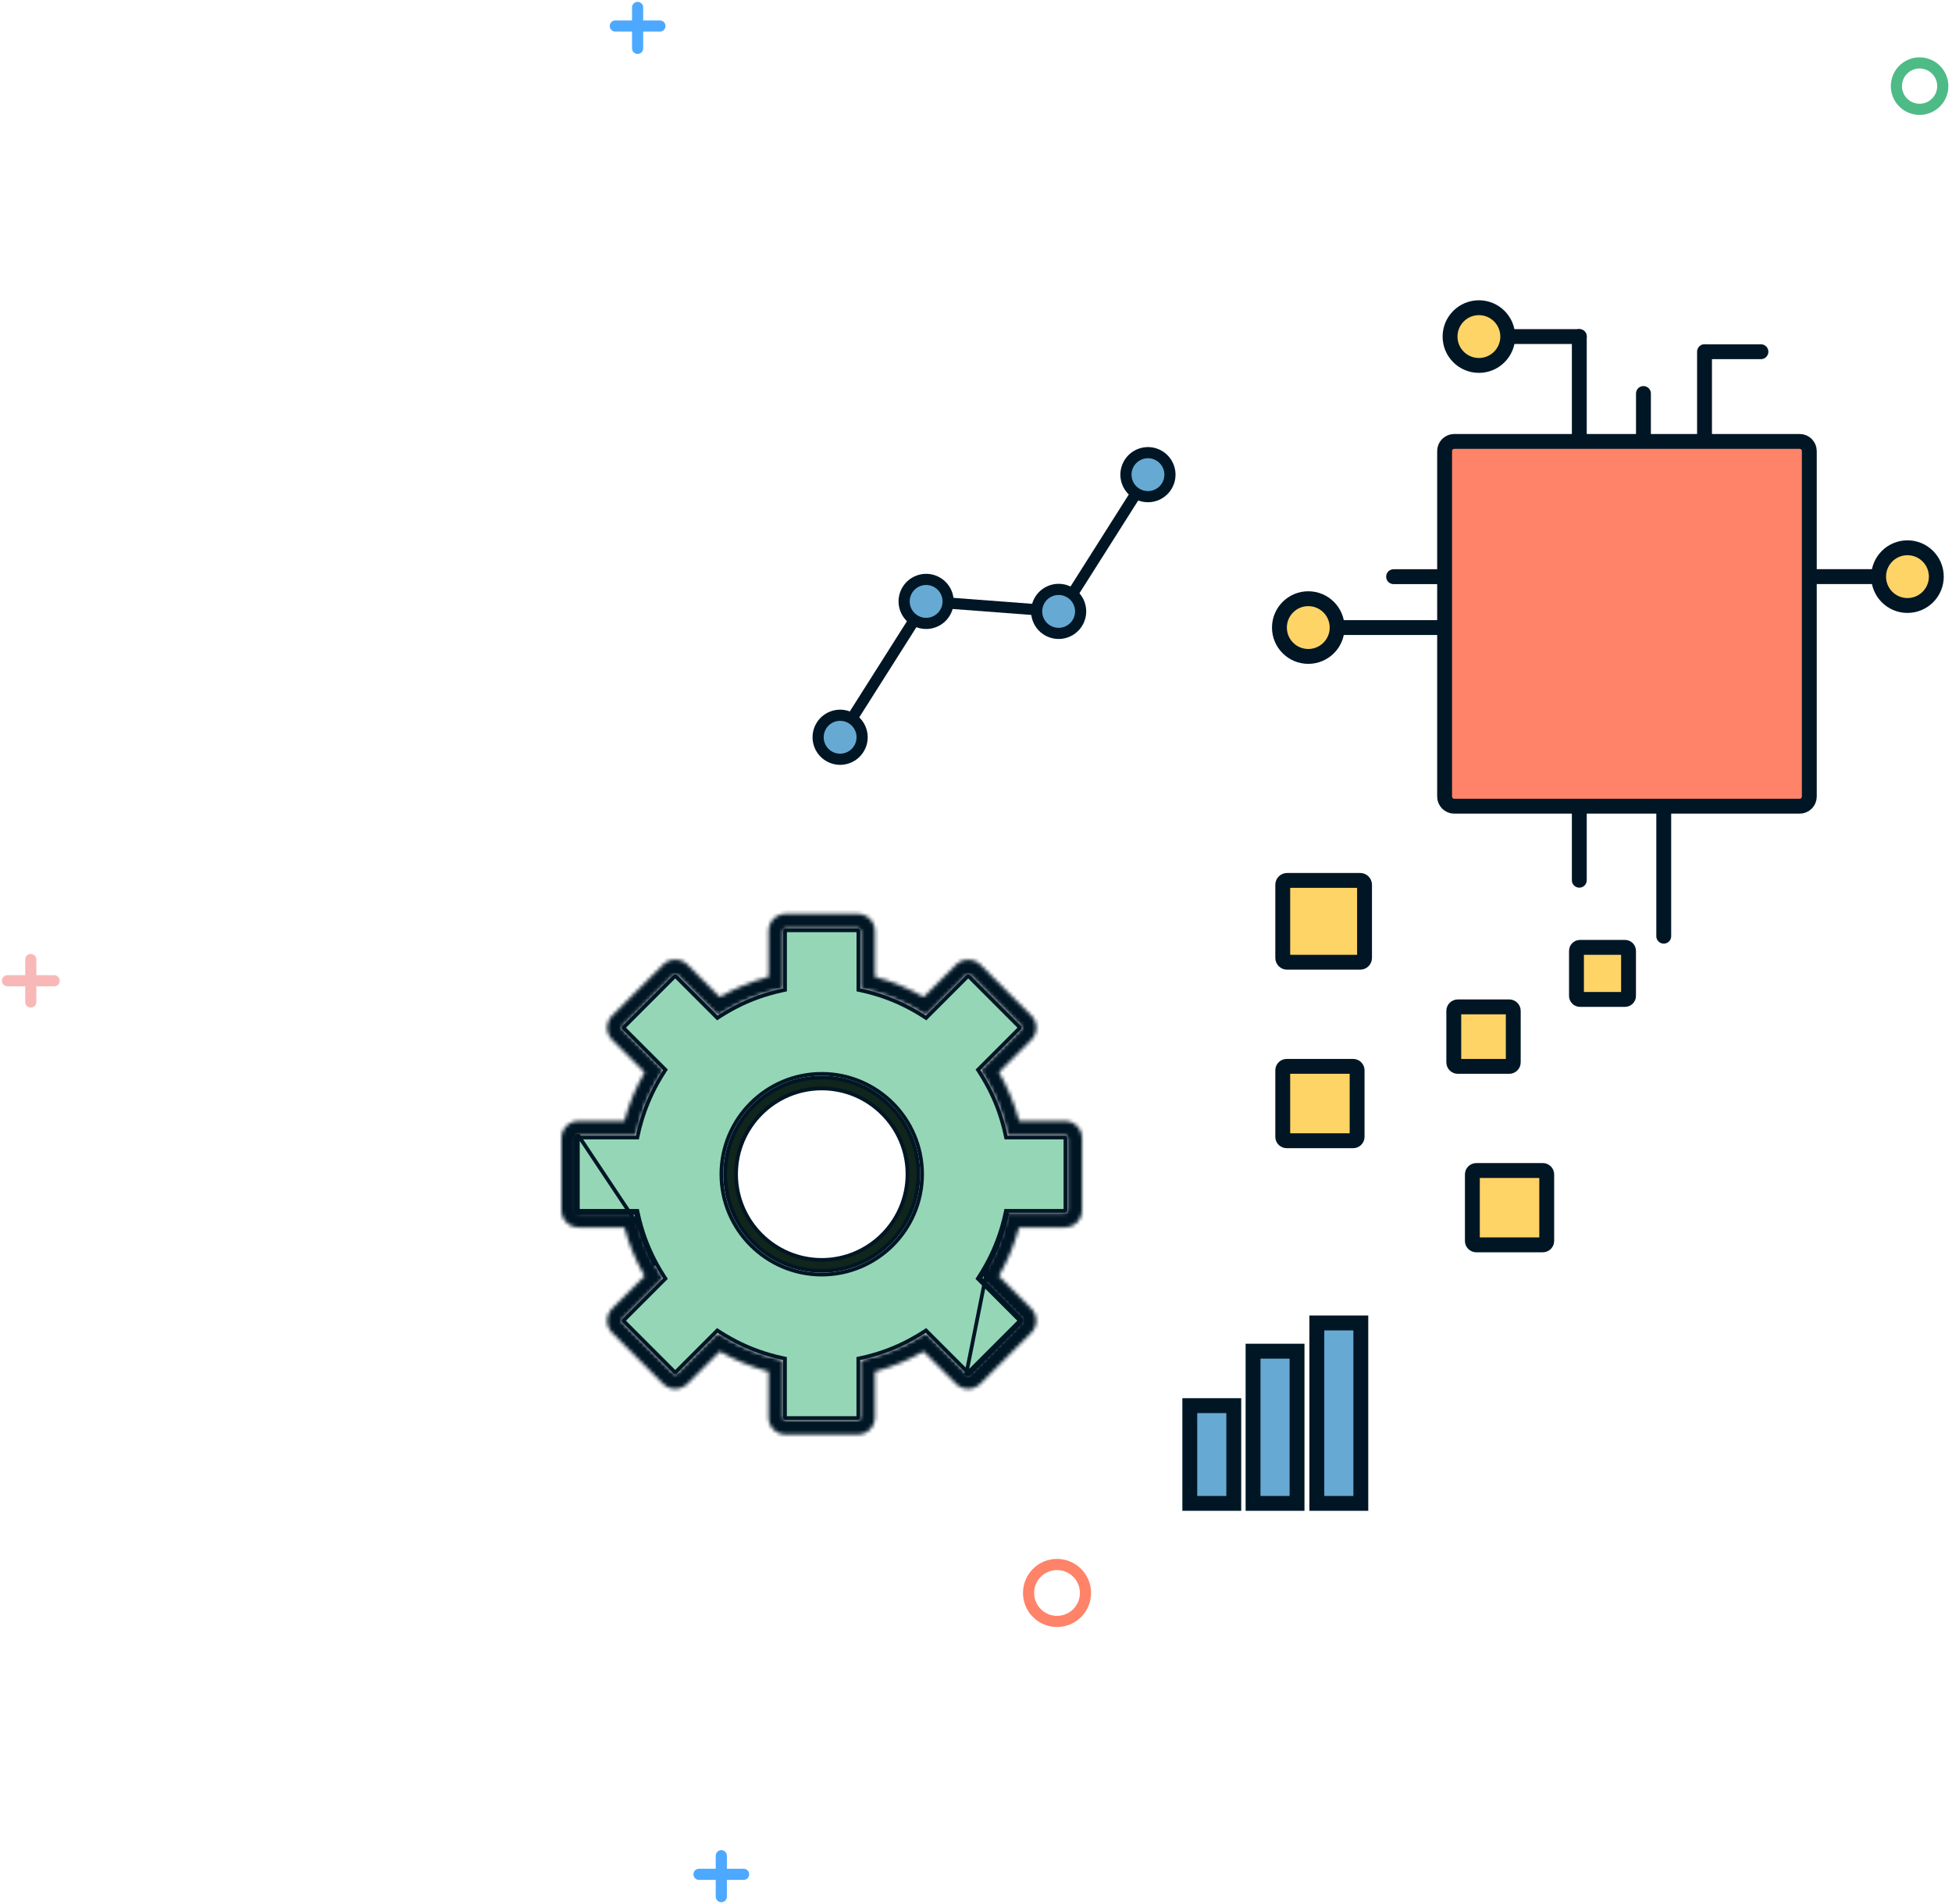 <svg width="525" height="512" viewBox="0 0 525 512" fill="none" xmlns="http://www.w3.org/2000/svg">
<path d="M331.831 377.976H320V404.257H331.831V377.976Z" fill="#66A9D3" stroke="#001624" stroke-width="4" stroke-miterlimit="10" stroke-linecap="round"/>
<path d="M348.845 363.331H337.014V404.256H348.845V363.331Z" fill="#66A9D3" stroke="#001624" stroke-width="4" stroke-miterlimit="10" stroke-linecap="round"/>
<path d="M365.999 355.743H354.168V404.257H365.999V355.743Z" fill="#66A9D3" stroke="#001624" stroke-width="4" stroke-miterlimit="10" stroke-linecap="round"/>
<path d="M424.762 118.478V90.503" stroke="#001624" stroke-width="4" stroke-miterlimit="10" stroke-linecap="round"/>
<path d="M407.146 90.503H424.762" stroke="#001624" stroke-width="4" stroke-miterlimit="10" stroke-linecap="round"/>
<path d="M397.758 98.263C402.044 98.263 405.518 94.789 405.518 90.503C405.518 86.218 402.044 82.743 397.758 82.743C393.472 82.743 389.998 86.218 389.998 90.503C389.998 94.789 393.472 98.263 397.758 98.263Z" fill="#FFD467" stroke="#001624" stroke-width="4" stroke-miterlimit="10"/>
<path d="M359.643 168.75H388.445" stroke="#001624" stroke-width="4" stroke-miterlimit="10" stroke-linecap="round"/>
<path d="M351.869 176.51C356.155 176.51 359.629 173.036 359.629 168.75C359.629 164.464 356.155 160.99 351.869 160.99C347.584 160.99 344.109 164.464 344.109 168.75C344.109 173.036 347.584 176.51 351.869 176.51Z" fill="#FFD467" stroke="#001624" stroke-width="4" stroke-miterlimit="10"/>
<path d="M510.018 155.054H487.631" stroke="#001624" stroke-width="4" stroke-miterlimit="10" stroke-linecap="round"/>
<path d="M513.022 162.814C517.307 162.814 520.782 159.34 520.782 155.054C520.782 150.768 517.307 147.294 513.022 147.294C508.736 147.294 505.262 150.768 505.262 155.054C505.262 159.34 508.736 162.814 513.022 162.814Z" fill="#FFD467" stroke="#001624" stroke-width="4" stroke-miterlimit="10"/>
<path d="M458.441 94.578V118.504" stroke="#001624" stroke-width="4" stroke-miterlimit="10" stroke-linecap="round"/>
<path d="M473.611 94.578H458.557" stroke="#001624" stroke-width="4" stroke-miterlimit="10" stroke-linecap="round"/>
<path d="M442.014 105.816V118.478" stroke="#001624" stroke-width="4" stroke-miterlimit="10" stroke-linecap="round"/>
<path d="M424.762 217.017V236.689" stroke="#001624" stroke-width="4" stroke-miterlimit="10" stroke-linecap="round"/>
<path d="M447.473 217.017V251.743" stroke="#001624" stroke-width="4" stroke-miterlimit="10" stroke-linecap="round"/>
<path d="M374.812 155.067H387.474" stroke="#001624" stroke-width="4" stroke-miterlimit="10" stroke-linecap="round"/>
<path d="M484.035 118.698H391.122C389.693 118.698 388.535 119.856 388.535 121.285V214.198C388.535 215.626 389.693 216.785 391.122 216.785H484.035C485.464 216.785 486.622 215.626 486.622 214.198V121.285C486.622 119.856 485.464 118.698 484.035 118.698Z" fill="#FF8368" stroke="#001624" stroke-width="4" stroke-miterlimit="10" stroke-linecap="round"/>
<path d="M365.831 236.743H346.169C345.523 236.743 345 237.267 345 237.912V257.574C345 258.22 345.523 258.743 346.169 258.743H365.831C366.477 258.743 367 258.22 367 257.574V237.912C367 237.267 366.477 236.743 365.831 236.743Z" fill="#FFD467" stroke="#001624" stroke-width="4" stroke-miterlimit="10" stroke-linecap="round"/>
<path d="M363.937 286.743H346.063C345.476 286.743 345 287.219 345 287.806V305.681C345 306.268 345.476 306.743 346.063 306.743H363.937C364.524 306.743 365 306.268 365 305.681V287.806C365 287.219 364.524 286.743 363.937 286.743Z" fill="#FFD467" stroke="#001624" stroke-width="4" stroke-miterlimit="10" stroke-linecap="round"/>
<path d="M414.937 314.743H397.063C396.476 314.743 396 315.219 396 315.806V333.681C396 334.268 396.476 334.743 397.063 334.743H414.937C415.524 334.743 416 334.268 416 333.681V315.806C416 315.219 415.524 314.743 414.937 314.743Z" fill="#FFD467" stroke="#001624" stroke-width="4" stroke-miterlimit="10" stroke-linecap="round"/>
<path d="M405.915 270.743H392.085C391.486 270.743 391 271.229 391 271.828V285.659C391 286.258 391.486 286.743 392.085 286.743H405.915C406.514 286.743 407 286.258 407 285.659V271.828C407 271.229 406.514 270.743 405.915 270.743Z" fill="#FFD467" stroke="#001624" stroke-width="4" stroke-miterlimit="10" stroke-linecap="round"/>
<path d="M437.051 254.743H424.949C424.425 254.743 424 255.168 424 255.693V267.794C424 268.318 424.425 268.743 424.949 268.743H437.051C437.575 268.743 438 268.318 438 267.794V255.693C438 255.168 437.575 254.743 437.051 254.743Z" fill="#FFD467" stroke="#001624" stroke-width="4" stroke-miterlimit="10" stroke-linecap="round"/>
<path d="M228.511 203.583C231.459 202.172 232.704 198.638 231.293 195.691C229.882 192.743 226.349 191.498 223.401 192.909C220.454 194.32 219.208 197.853 220.619 200.801C222.031 203.748 225.564 204.994 228.511 203.583Z" fill="#66A9D3" stroke="#001624" stroke-width="3" stroke-miterlimit="10"/>
<path d="M251.642 167.055C254.59 165.644 255.835 162.111 254.424 159.163C253.013 156.216 249.48 154.97 246.532 156.381C243.585 157.792 242.339 161.326 243.75 164.273C245.161 167.221 248.695 168.466 251.642 167.055Z" fill="#66A9D3" stroke="#001624" stroke-width="3" stroke-miterlimit="10"/>
<path d="M287.281 169.74C290.228 168.329 291.474 164.796 290.063 161.848C288.652 158.901 285.118 157.655 282.171 159.066C279.223 160.477 277.978 164.011 279.389 166.958C280.8 169.906 284.333 171.151 287.281 169.74Z" fill="#66A9D3" stroke="#001624" stroke-width="3" stroke-miterlimit="10"/>
<path d="M229.104 193.24L246.327 166.069" stroke="#001624" stroke-width="3" stroke-miterlimit="10"/>
<path d="M311.302 132.972C314.25 131.561 315.495 128.028 314.084 125.08C312.673 122.133 309.14 120.887 306.192 122.298C303.245 123.71 301.999 127.243 303.41 130.19C304.822 133.138 308.355 134.384 311.302 132.972Z" fill="#66A9D3" stroke="#001624" stroke-width="3" stroke-miterlimit="10"/>
<path d="M288.776 159.162L305.995 131.981" stroke="#001624" stroke-width="3" stroke-miterlimit="10"/>
<path d="M254.562 162.126L279.747 164.031" stroke="#001624" stroke-width="3" stroke-miterlimit="10"/>
<mask id="path-30-inside-1_864_1184" fill="white">
<path d="M286.435 301.44H274.104C272.857 296.807 271 292.407 268.65 288.335L277.383 279.602C279.172 277.813 279.172 274.902 277.383 273.103L263.66 259.38C261.928 257.649 258.892 257.649 257.161 259.38L248.437 268.103C244.366 265.753 239.965 263.916 235.313 262.668V250.337C235.313 247.803 233.253 245.743 230.72 245.743H211.309C208.776 245.743 206.716 247.803 206.716 250.337V262.668C202.064 263.916 197.663 265.753 193.592 268.103L184.868 259.38C183.07 257.591 180.149 257.591 178.369 259.38L164.646 273.103C162.847 274.902 162.847 277.823 164.646 279.602L173.379 288.335C171.029 292.407 169.172 296.807 167.925 301.44H155.594C153.06 301.44 151 303.5 151 306.034V325.444C151 327.977 153.06 330.037 155.594 330.037H167.925C169.172 334.67 171.029 339.07 173.379 343.142L164.646 351.875C162.847 353.674 162.847 356.594 164.646 358.374L178.369 372.117C179.259 373.006 180.449 373.461 181.609 373.461C182.77 373.461 183.969 373.016 184.868 372.117L193.602 363.384C197.673 365.734 202.074 367.571 206.706 368.819V381.15C206.706 383.683 208.766 385.743 211.3 385.743H230.71C233.244 385.743 235.304 383.683 235.304 381.15V368.819C239.936 367.571 244.337 365.734 248.408 363.384L257.141 372.117C258.031 373.006 259.22 373.461 260.381 373.461C261.542 373.461 262.741 373.016 263.64 372.117L277.364 358.374C279.153 356.585 279.153 353.674 277.364 351.875L268.631 343.142C270.981 339.07 272.838 334.67 274.085 330.037H286.416C288.95 330.037 291.01 327.977 291.01 325.444V306.034C291.01 303.5 288.95 301.44 286.416 301.44H286.435ZM287.093 325.453C287.093 325.821 286.793 326.111 286.435 326.111H270.99C270.71 327.436 270.391 328.751 270.004 330.047C268.969 333.635 267.538 337.049 265.758 340.27C265.11 341.469 264.404 342.62 263.669 343.751L266.503 346.585L274.598 354.68C274.849 354.941 274.849 355.366 274.598 355.608L260.874 369.331C260.613 369.593 260.207 369.593 259.946 369.331L249.017 358.403C247.886 359.148 246.716 359.844 245.526 360.492C242.325 362.262 238.901 363.693 235.323 364.738C234.037 365.134 232.721 365.444 231.387 365.724V381.169C231.387 381.536 231.087 381.827 230.729 381.827H211.319C210.952 381.827 210.662 381.536 210.662 381.169V365.724C209.317 365.444 208.012 365.134 206.725 364.738C203.137 363.703 199.723 362.271 196.522 360.492C195.323 359.844 194.162 359.148 193.031 358.403L182.103 369.331C181.841 369.593 181.435 369.593 181.174 369.331L167.451 355.608C167.19 355.357 167.19 354.941 167.451 354.68L175.545 346.585L178.379 343.751C177.644 342.62 176.938 341.469 176.29 340.27C174.52 337.049 173.089 333.635 172.044 330.047C171.667 328.751 171.339 327.436 171.058 326.111H155.613C155.246 326.111 154.956 325.821 154.956 325.453V306.043C154.956 305.685 155.246 305.386 155.613 305.386H171.058C171.339 304.041 171.658 302.736 172.044 301.449C173.079 297.861 174.511 294.447 176.29 291.227C176.938 290.047 177.644 288.877 178.379 287.745L167.451 276.817C167.19 276.565 167.19 276.15 167.451 275.888L181.174 262.165C181.309 262.03 181.464 261.981 181.638 261.981C181.812 261.981 181.977 262.03 182.112 262.165L193.041 273.094C194.172 272.358 195.323 271.662 196.522 271.005C199.723 269.235 203.157 267.803 206.745 266.759C208.031 266.382 209.346 266.053 210.681 265.772V250.328C210.681 249.97 210.971 249.67 211.339 249.67H230.749C231.106 249.67 231.406 249.97 231.406 250.328V265.772C232.75 266.053 234.056 266.372 235.342 266.759C238.93 267.794 242.354 269.225 245.565 271.005C246.764 271.662 247.915 272.358 249.046 273.094L259.975 262.165C260.149 261.991 260.342 261.981 260.439 261.981C260.545 261.981 260.739 261.991 260.913 262.165L274.636 275.888C274.888 276.15 274.888 276.575 274.636 276.817L263.708 287.745C264.443 288.877 265.149 290.047 265.797 291.227C267.567 294.447 268.998 297.861 270.043 301.449C270.42 302.736 270.749 304.051 271.029 305.386H286.474C286.832 305.386 287.132 305.685 287.132 306.043V325.453H287.093Z"/>
</mask>
<path d="M286.435 301.44H274.104C272.857 296.807 271 292.407 268.65 288.335L277.383 279.602C279.172 277.813 279.172 274.902 277.383 273.103L263.66 259.38C261.928 257.649 258.892 257.649 257.161 259.38L248.437 268.103C244.366 265.753 239.965 263.916 235.313 262.668V250.337C235.313 247.803 233.253 245.743 230.72 245.743H211.309C208.776 245.743 206.716 247.803 206.716 250.337V262.668C202.064 263.916 197.663 265.753 193.592 268.103L184.868 259.38C183.07 257.591 180.149 257.591 178.369 259.38L164.646 273.103C162.847 274.902 162.847 277.823 164.646 279.602L173.379 288.335C171.029 292.407 169.172 296.807 167.925 301.44H155.594C153.06 301.44 151 303.5 151 306.034V325.444C151 327.977 153.06 330.037 155.594 330.037H167.925C169.172 334.67 171.029 339.07 173.379 343.142L164.646 351.875C162.847 353.674 162.847 356.594 164.646 358.374L178.369 372.117C179.259 373.006 180.449 373.461 181.609 373.461C182.77 373.461 183.969 373.016 184.868 372.117L193.602 363.384C197.673 365.734 202.074 367.571 206.706 368.819V381.15C206.706 383.683 208.766 385.743 211.3 385.743H230.71C233.244 385.743 235.304 383.683 235.304 381.15V368.819C239.936 367.571 244.337 365.734 248.408 363.384L257.141 372.117C258.031 373.006 259.22 373.461 260.381 373.461C261.542 373.461 262.741 373.016 263.64 372.117L277.364 358.374C279.153 356.585 279.153 353.674 277.364 351.875L268.631 343.142C270.981 339.07 272.838 334.67 274.085 330.037H286.416C288.95 330.037 291.01 327.977 291.01 325.444V306.034C291.01 303.5 288.95 301.44 286.416 301.44H286.435ZM287.093 325.453C287.093 325.821 286.793 326.111 286.435 326.111H270.99C270.71 327.436 270.391 328.751 270.004 330.047C268.969 333.635 267.538 337.049 265.758 340.27C265.11 341.469 264.404 342.62 263.669 343.751L266.503 346.585L274.598 354.68C274.849 354.941 274.849 355.366 274.598 355.608L260.874 369.331C260.613 369.593 260.207 369.593 259.946 369.331L249.017 358.403C247.886 359.148 246.716 359.844 245.526 360.492C242.325 362.262 238.901 363.693 235.323 364.738C234.037 365.134 232.721 365.444 231.387 365.724V381.169C231.387 381.536 231.087 381.827 230.729 381.827H211.319C210.952 381.827 210.662 381.536 210.662 381.169V365.724C209.317 365.444 208.012 365.134 206.725 364.738C203.137 363.703 199.723 362.271 196.522 360.492C195.323 359.844 194.162 359.148 193.031 358.403L182.103 369.331C181.841 369.593 181.435 369.593 181.174 369.331L167.451 355.608C167.19 355.357 167.19 354.941 167.451 354.68L175.545 346.585L178.379 343.751C177.644 342.62 176.938 341.469 176.29 340.27C174.52 337.049 173.089 333.635 172.044 330.047C171.667 328.751 171.339 327.436 171.058 326.111H155.613C155.246 326.111 154.956 325.821 154.956 325.453V306.043C154.956 305.685 155.246 305.386 155.613 305.386H171.058C171.339 304.041 171.658 302.736 172.044 301.449C173.079 297.861 174.511 294.447 176.29 291.227C176.938 290.047 177.644 288.877 178.379 287.745L167.451 276.817C167.19 276.565 167.19 276.15 167.451 275.888L181.174 262.165C181.309 262.03 181.464 261.981 181.638 261.981C181.812 261.981 181.977 262.03 182.112 262.165L193.041 273.094C194.172 272.358 195.323 271.662 196.522 271.005C199.723 269.235 203.157 267.803 206.745 266.759C208.031 266.382 209.346 266.053 210.681 265.772V250.328C210.681 249.97 210.971 249.67 211.339 249.67H230.749C231.106 249.67 231.406 249.97 231.406 250.328V265.772C232.75 266.053 234.056 266.372 235.342 266.759C238.93 267.794 242.354 269.225 245.565 271.005C246.764 271.662 247.915 272.358 249.046 273.094L259.975 262.165C260.149 261.991 260.342 261.981 260.439 261.981C260.545 261.981 260.739 261.991 260.913 262.165L274.636 275.888C274.888 276.15 274.888 276.575 274.636 276.817L263.708 287.745C264.443 288.877 265.149 290.047 265.797 291.227C267.567 294.447 268.998 297.861 270.043 301.449C270.42 302.736 270.749 304.051 271.029 305.386H286.474C286.832 305.386 287.132 305.685 287.132 306.043V325.453H287.093Z" fill="#001624" stroke="#001624" stroke-width="2" mask="url(#path-30-inside-1_864_1184)"/>
<path d="M195.031 315.734C195.031 301.406 206.693 289.744 221.021 289.744C235.348 289.744 247.01 301.406 247.01 315.734C247.01 330.061 235.348 341.723 221.021 341.723C206.693 341.723 195.031 330.061 195.031 315.734ZM197.967 315.734C197.967 328.447 208.307 338.787 221.021 338.787C233.734 338.787 244.074 328.437 244.074 315.734C244.074 303.03 233.734 292.681 221.021 292.681C208.307 292.681 197.967 303.02 197.967 315.734Z" fill="#10251B" stroke="#001624"/>
<path d="M172.007 330.038C171.62 328.742 171.301 327.426 171.02 326.101H155.576C155.208 326.101 154.918 325.811 154.918 325.444V306.034C154.918 305.676 155.208 305.376 155.576 305.376L172.007 330.038ZM172.007 330.038C173.042 333.626 174.473 337.039 176.253 340.26L172.007 330.038ZM265.721 340.26C265.073 341.459 264.367 342.61 263.632 343.742L266.465 346.575L274.56 354.67C274.812 354.931 274.812 355.347 274.56 355.598L260.837 369.322C260.576 369.583 260.169 369.583 259.908 369.322L265.721 340.26ZM265.721 340.26C267.491 337.039 268.922 333.626 269.966 330.038M265.721 340.26L269.966 330.038M269.966 330.038C270.343 328.742 270.672 327.426 270.953 326.101L269.966 330.038ZM270.502 305.478L270.585 305.876H270.991H286.398C286.435 305.876 286.474 305.892 286.507 305.924C286.54 305.957 286.555 305.997 286.555 306.034V325.444C286.555 325.53 286.484 325.601 286.398 325.601H270.953H270.548L270.464 325.998C270.186 327.311 269.86 328.614 269.486 329.898C268.452 333.45 267.035 336.83 265.282 340.019L265.281 340.022C264.641 341.206 263.943 342.345 263.212 343.469L262.992 343.809L263.278 344.095L266.112 346.929L274.2 355.017C274.201 355.018 274.201 355.018 274.202 355.019C274.268 355.09 274.259 355.193 274.207 355.245L260.483 368.968C260.447 369.005 260.407 369.018 260.373 369.018C260.338 369.018 260.298 369.005 260.262 368.968L249.333 358.04L249.045 357.752L248.705 357.976C247.585 358.713 246.437 359.402 245.251 360.043L245.246 360.045C242.077 361.807 238.698 363.223 235.147 364.248L235.147 364.248L235.138 364.25C233.872 364.64 232.583 364.946 231.247 365.225L230.849 365.308V365.715V381.159C230.849 381.246 230.778 381.317 230.692 381.317H211.282C211.19 381.317 211.124 381.251 211.124 381.159V365.715V365.309L210.727 365.225C209.399 364.946 208.1 364.64 206.835 364.25L206.828 364.248C203.285 363.214 199.896 361.797 196.727 360.045L196.724 360.043C195.545 359.401 194.387 358.712 193.268 357.976L192.928 357.752L192.64 358.04L181.711 368.968C181.675 369.005 181.635 369.018 181.601 369.018C181.566 369.018 181.527 369.005 181.49 368.968L167.767 355.245L167.76 355.238L167.753 355.232C167.733 355.213 167.717 355.183 167.717 355.142C167.717 355.1 167.733 355.057 167.767 355.024L175.861 346.929L178.695 344.095L178.981 343.809L178.761 343.469C178.03 342.345 177.332 341.206 176.693 340.022L176.69 340.018C174.928 336.829 173.511 333.45 172.487 329.899L172.486 329.895C172.104 328.615 171.788 327.313 171.51 325.998L171.426 325.601H171.02H155.576C155.484 325.601 155.418 325.535 155.418 325.444V306.034C155.418 305.947 155.489 305.876 155.576 305.876H171.02H171.426L171.51 305.479C171.788 304.156 172.113 302.854 172.487 301.581L172.487 301.58C173.521 298.028 174.938 294.648 176.691 291.458L176.691 291.458C177.332 290.29 178.032 289.13 178.761 288.008L178.981 287.669L178.695 287.382L167.767 276.454L167.76 276.447L167.753 276.441C167.733 276.422 167.717 276.392 167.717 276.35C167.717 276.309 167.733 276.266 167.767 276.233L181.49 262.509C181.509 262.49 181.522 262.484 181.53 262.481C181.539 262.477 181.56 262.472 181.601 262.472C181.642 262.472 181.667 262.478 181.681 262.483C181.694 262.487 181.706 262.494 181.721 262.509L192.65 273.438L192.936 273.724L193.275 273.503C194.398 272.774 195.538 272.084 196.725 271.433L196.727 271.432C199.905 269.671 203.294 268.254 206.846 267.23L206.846 267.23L206.851 267.228C208.121 266.846 209.412 266.531 210.745 266.252L211.143 266.169V265.763V250.318C211.143 250.232 211.214 250.16 211.301 250.16H230.711C230.748 250.16 230.788 250.176 230.82 250.209C230.853 250.241 230.869 250.281 230.869 250.318V265.763V266.169L231.266 266.252C232.588 266.53 233.891 266.856 235.164 267.229L235.165 267.229C238.718 268.264 242.117 269.681 245.285 271.433L245.287 271.433C246.474 272.084 247.614 272.774 248.737 273.503L249.076 273.724L249.362 273.438L260.291 262.509C260.312 262.488 260.328 262.481 260.34 262.478C260.355 262.474 260.372 262.472 260.402 262.472C260.438 262.472 260.458 262.474 260.474 262.479C260.485 262.482 260.501 262.488 260.522 262.509L274.239 276.226C274.239 276.227 274.24 276.227 274.241 276.228C274.307 276.299 274.297 276.402 274.245 276.454L263.317 287.382L263.03 287.669L263.251 288.008C263.98 289.13 264.68 290.29 265.321 291.458L265.322 291.459C267.084 294.648 268.5 298.027 269.525 301.578L269.526 301.584C269.908 302.853 270.224 304.145 270.502 305.478ZM194.021 315.744C194.021 330.623 206.131 342.733 221.011 342.733C235.89 342.733 248 330.623 248 315.744C248 300.864 235.89 288.754 221.011 288.754C206.131 288.754 194.021 300.864 194.021 315.744Z" fill="#95D6B7" stroke="#001624"/>
<path d="M171.49 13V2" stroke="#4DA9FF" stroke-width="3" stroke-miterlimit="10" stroke-linecap="round"/>
<path d="M177.49 7H165.49" stroke="#4DA9FF" stroke-width="3" stroke-miterlimit="10" stroke-linecap="round"/>
<path d="M522.442 24.158C522.994 20.757 520.685 17.552 517.283 17C513.882 16.448 510.677 18.757 510.125 22.159C509.573 25.56 511.882 28.765 515.284 29.317C518.685 29.869 521.89 27.56 522.442 24.158Z" stroke="#4EBB87" stroke-width="3" stroke-miterlimit="10" stroke-linecap="round"/>
<path d="M194 510V499" stroke="#4DA9FF" stroke-width="3" stroke-miterlimit="10" stroke-linecap="round"/>
<path d="M200 504H188" stroke="#4DA9FF" stroke-width="3" stroke-miterlimit="10" stroke-linecap="round"/>
<path d="M276.635 428.32C276.647 424.091 280.086 420.673 284.314 420.686C288.543 420.698 291.961 424.137 291.948 428.365C291.936 432.594 288.498 436.012 284.269 435.999C280.04 435.987 276.622 432.549 276.635 428.32Z" stroke="#FF8368" stroke-width="3" stroke-miterlimit="10" stroke-linecap="round"/>
<path d="M8.279 269.439V258" stroke="#F9B8B8" stroke-width="3" stroke-miterlimit="10" stroke-linecap="round"/>
<path d="M14.559 263.72H2" stroke="#F9B8B8" stroke-width="3" stroke-miterlimit="10" stroke-linecap="round"/>
</svg>
